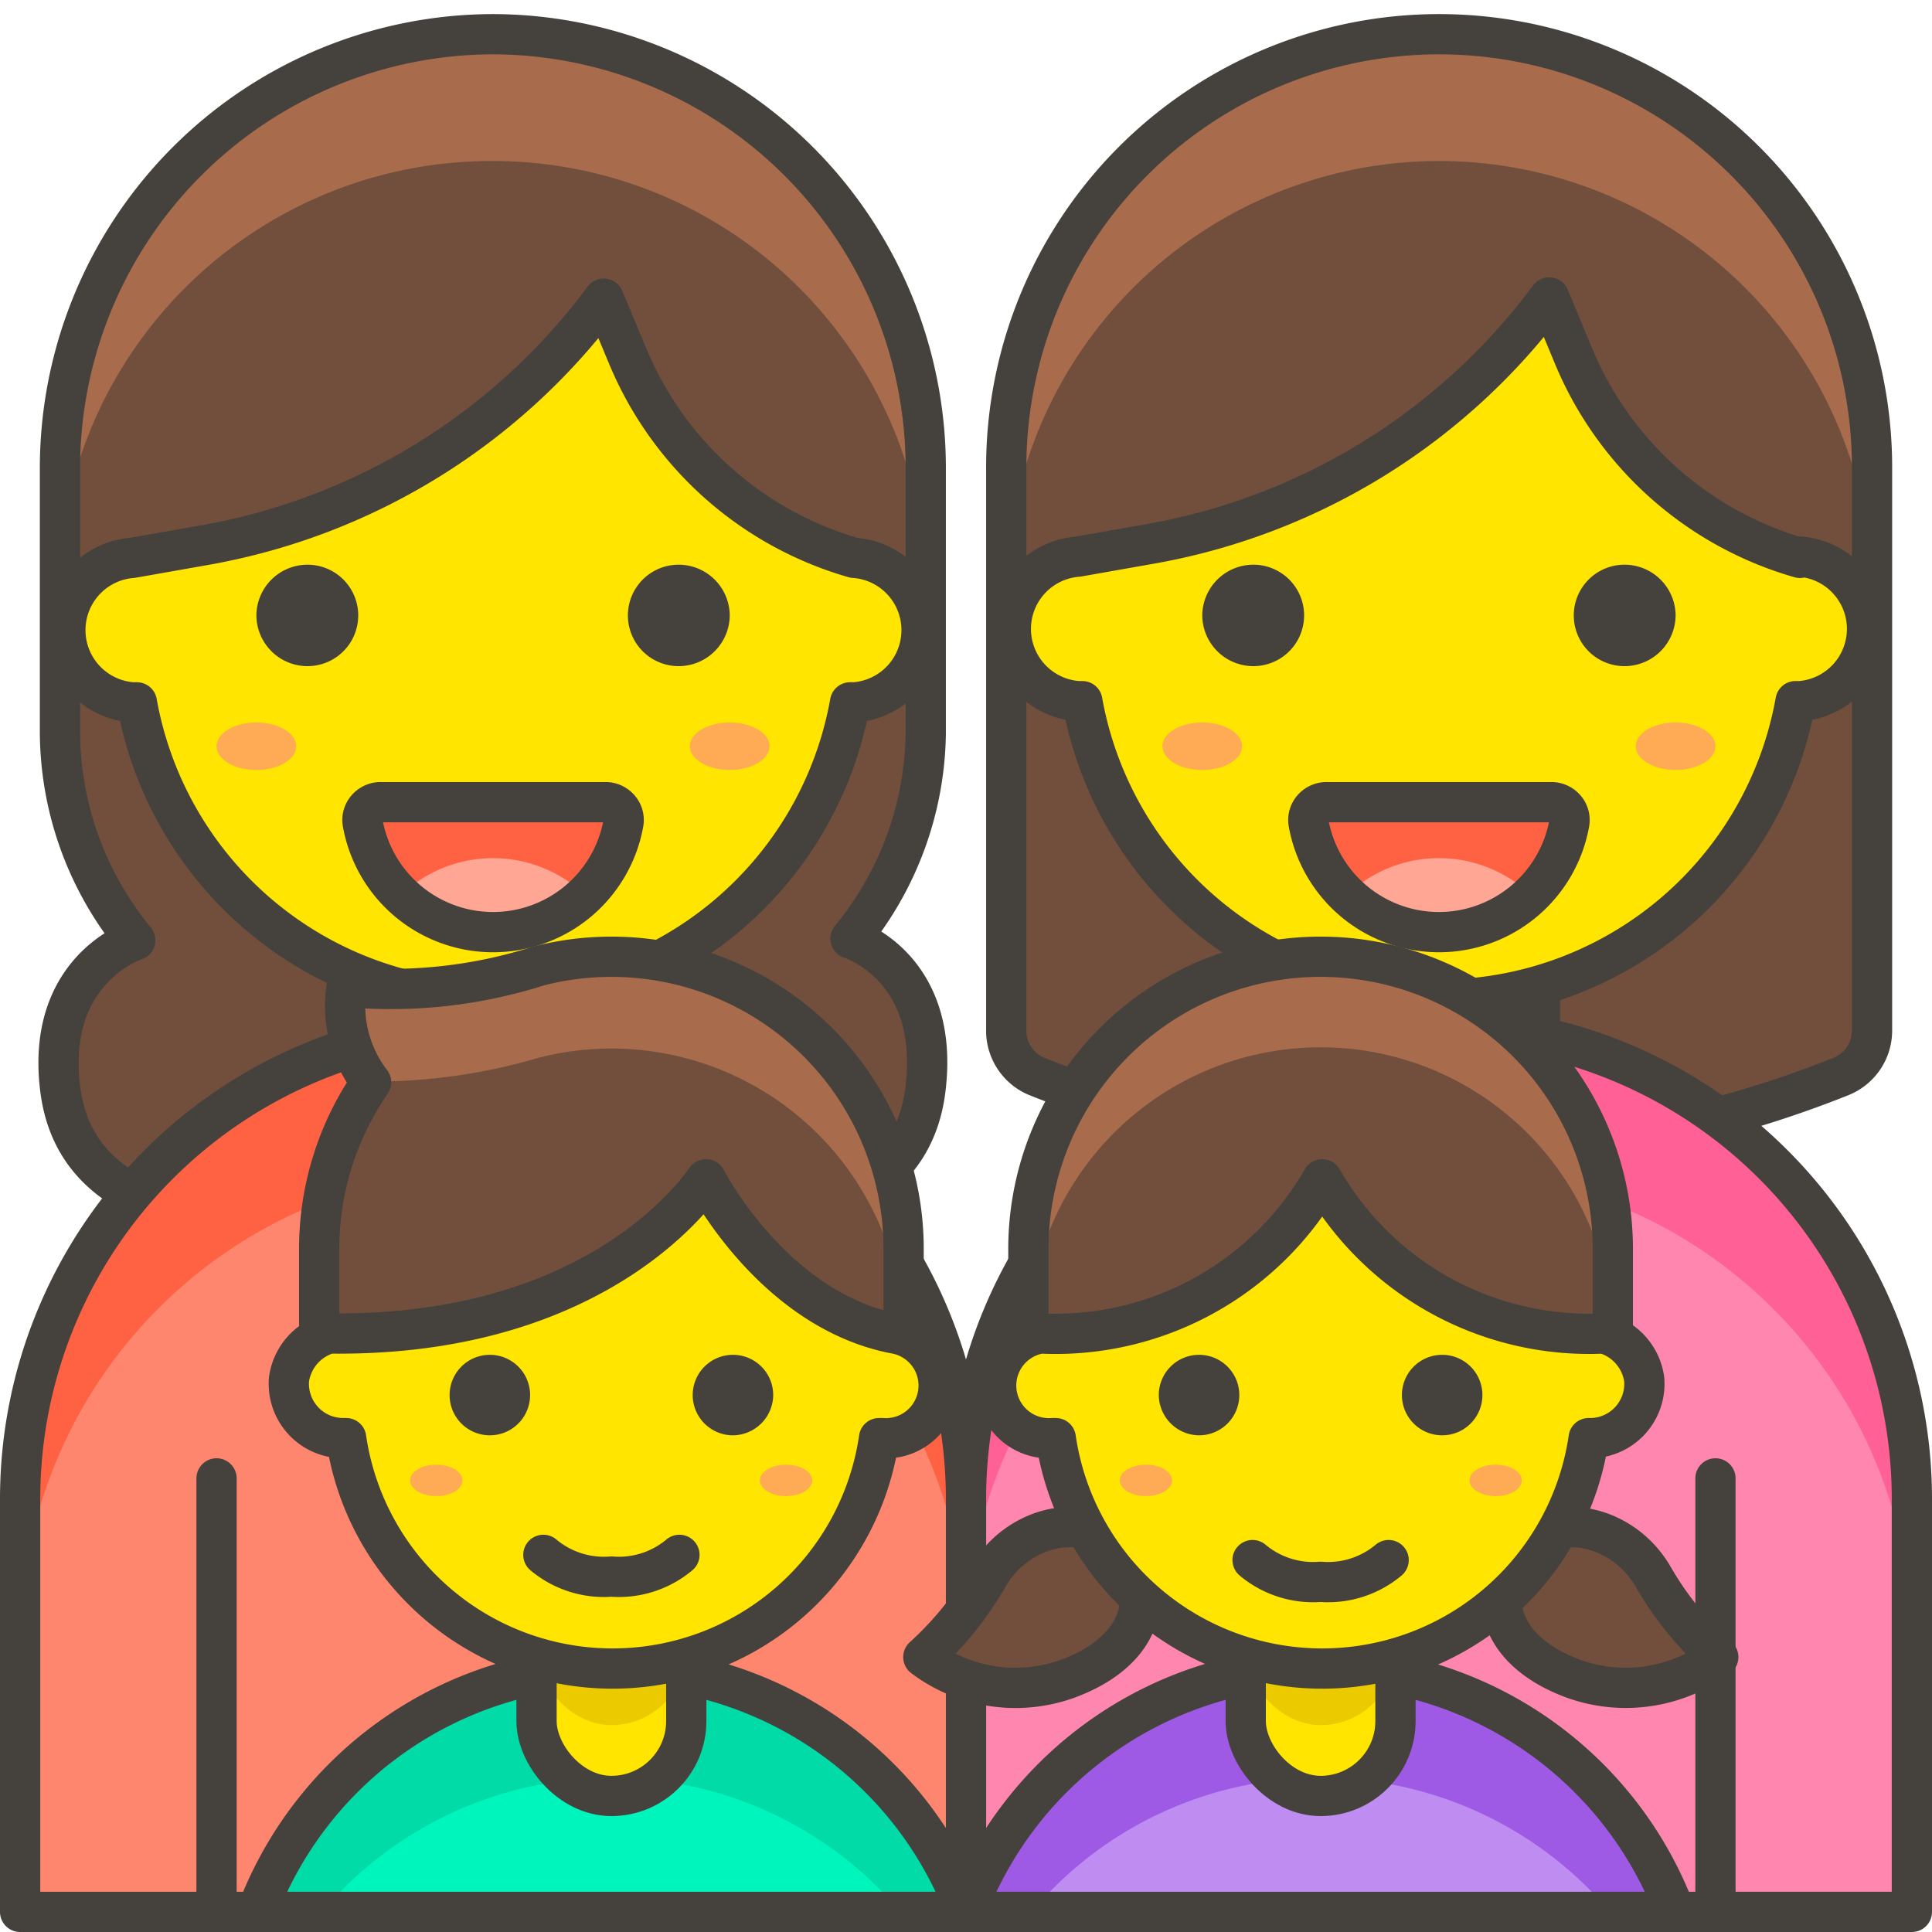 <svg xmlns="http://www.w3.org/2000/svg" viewBox="0 0 48 48"><defs><style>.cls-1,.cls-16{fill:#724f3d}.cls-2{fill:#a86c4d}.cls-3{fill:none}.cls-16,.cls-3,.cls-8,.cls-9{stroke:#45413c;stroke-linecap:round;stroke-linejoin:round}.cls-6,.cls-8{fill:#ffe500}.cls-7{fill:#ebcb00}.cls-9{fill:#45413c}.cls-10{fill:#ff6242}.cls-11{fill:#ffa694}.cls-12{fill:#ffaa54}</style></defs><path class="cls-1" d="M35.75.85a10.76 10.76 0 0 1 10.76 10.76v14a1.23 1.23 0 0 1-.76 1.13 26.9 26.9 0 0 1-20 0 1.23 1.23 0 0 1-.75-1.09v-14A10.76 10.76 0 0 1 35.75.85z"/><path class="cls-2" d="M35.75.85A10.76 10.76 0 0 0 25 11.61v3.17A10.76 10.76 0 0 1 35.75 4a10.76 10.76 0 0 1 10.76 10.78v-3.17A10.76 10.76 0 0 0 35.75.85z"/><path class="cls-3" d="M35.75.85a10.76 10.76 0 0 1 10.76 10.76v14a1.23 1.23 0 0 1-.76 1.13 26.9 26.9 0 0 1-20 0 1.23 1.23 0 0 1-.75-1.09v-14A10.76 10.76 0 0 1 35.75.85z"/><path d="M35.75 25.49A11.75 11.75 0 0 1 47.5 37.24V47.5H24V37.24a11.75 11.75 0 0 1 11.75-11.75z" fill="#ff87af"/><path d="M35.75 25.49A11.75 11.75 0 0 0 24 37.24v3.59a11.75 11.75 0 0 1 23.5 0v-3.59a11.75 11.75 0 0 0-11.75-11.75z" fill="#ff6196"/><path class="cls-3" d="M35.75 25.49A11.75 11.75 0 0 1 47.5 37.24V47.5H24V37.24a11.75 11.75 0 0 1 11.75-11.75z"/><rect class="cls-6" x="33.23" y="21.48" width="5.03" height="7.85" rx="2.52" ry="2.52"/><rect class="cls-7" x="33.23" y="21.48" width="5.03" height="5.82" rx="2.52" ry="2.52"/><rect class="cls-3" x="33.23" y="21.48" width="5.03" height="7.85" rx="2.52" ry="2.52"/><g><path class="cls-8" d="M44.72 13.86a8.68 8.68 0 0 1-5.62-5l-.61-1.47a15.75 15.75 0 0 1-9.84 6.11l-1.87.33a1.8 1.8 0 0 0 0 3.59h.11a9 9 0 0 0 17.72 0h.11a1.8 1.8 0 0 0 0-3.59z"/></g><path class="cls-9" d="M30.37 15.29a.77.77 0 0 0 .77.76.76.76 0 0 0 0-1.52.77.77 0 0 0-.77.76z"/><path class="cls-9" d="M41.13 15.29a.77.77 0 0 1-.77.76.76.76 0 0 1 0-1.52.77.77 0 0 1 .77.76z"/><g><g><path class="cls-10" d="M32.94 19.93a.45.45 0 0 0-.33.16.43.43 0 0 0-.1.35 3.29 3.29 0 0 0 6.48 0 .43.43 0 0 0-.1-.35.45.45 0 0 0-.33-.16z"/></g><path class="cls-11" d="M35.75 23.18a3.3 3.3 0 0 0 2.3-.93 3.31 3.31 0 0 0-4.6 0 3.3 3.3 0 0 0 2.3.93z"/></g><g><path class="cls-3" d="M32.94 19.93a.45.45 0 0 0-.33.16.43.43 0 0 0-.1.35 3.29 3.29 0 0 0 6.48 0 .43.43 0 0 0-.1-.35.45.45 0 0 0-.33-.16z"/></g><path class="cls-3" d="M42.62 47.5V36.73"/><ellipse class="cls-12" cx="29.87" cy="18.54" rx=".99" ry=".59"/><ellipse class="cls-12" cx="41.63" cy="18.54" rx=".99" ry=".59"/><path class="cls-1" d="M12.27.85A10.78 10.78 0 0 0 1.49 11.63v6.61a8.19 8.19 0 0 0 1.87 5.12s-2.21.71-1.87 3.64c.42 3.72 5.14 3.72 10.76 3.72S22.59 30.76 23 27c.34-3-1.87-3.68-1.87-3.68A8.19 8.19 0 0 0 23 18.24v-6.61A10.78 10.78 0 0 0 12.27.85z"/><g><path class="cls-2" d="M12.27 4A10.77 10.77 0 0 1 23 14.2v-2.57a10.78 10.78 0 0 0-21.56 0v3.12A10.77 10.77 0 0 1 12.27 4z"/></g><path class="cls-3" d="M12.27.85A10.78 10.78 0 0 0 1.49 11.63v6.61a8.19 8.19 0 0 0 1.87 5.12s-2.21.71-1.87 3.64c.42 3.72 5.14 3.72 10.76 3.72S22.59 30.76 23 27c.34-3-1.87-3.68-1.87-3.68A8.19 8.19 0 0 0 23 18.24v-6.61A10.78 10.78 0 0 0 12.27.85z"/><path d="M12.25 25.49A11.75 11.75 0 0 1 24 37.24V47.5H.5V37.24a11.75 11.75 0 0 1 11.75-11.75z" fill="#ff866e"/><path class="cls-10" d="M12.25 25.49A11.75 11.75 0 0 0 .5 37.24v3.57a11.75 11.75 0 0 1 11.75-11.75A11.75 11.75 0 0 1 24 40.81v-3.57a11.75 11.75 0 0 0-11.75-11.75z"/><path class="cls-3" d="M12.25 25.49A11.75 11.75 0 0 1 24 37.24V47.5H.5V37.24a11.75 11.75 0 0 1 11.75-11.75z"/><rect class="cls-6" x="9.73" y="21.48" width="5.03" height="7.85" rx="2.52" ry="2.52"/><rect class="cls-7" x="9.73" y="21.48" width="5.03" height="5.82" rx="2.52" ry="2.52"/><rect class="cls-3" x="9.73" y="21.48" width="5.03" height="7.85" rx="2.52" ry="2.52"/><g><path class="cls-8" d="M21.22 13.86a8.68 8.68 0 0 1-5.62-5L15 7.42a15.75 15.75 0 0 1-9.84 6.11l-1.87.33a1.8 1.8 0 0 0 0 3.59h.11a9 9 0 0 0 17.72 0h.11a1.8 1.8 0 0 0 0-3.59z"/></g><path class="cls-9" d="M6.87 15.29a.77.77 0 0 0 .77.76.76.76 0 1 0 0-1.52.77.77 0 0 0-.77.76z"/><path class="cls-9" d="M17.63 15.29a.77.77 0 0 1-.77.76.76.76 0 1 1 0-1.52.77.77 0 0 1 .77.76z"/><g><g><path class="cls-10" d="M9.44 19.93a.45.45 0 0 0-.33.16.43.43 0 0 0-.1.35 3.29 3.29 0 0 0 6.48 0 .43.43 0 0 0-.1-.35.45.45 0 0 0-.33-.16z"/></g><path class="cls-11" d="M12.25 23.18a3.3 3.3 0 0 0 2.3-.93 3.31 3.31 0 0 0-4.6 0 3.3 3.3 0 0 0 2.3.93z"/></g><g><path class="cls-3" d="M9.44 19.93a.45.45 0 0 0-.33.16.43.43 0 0 0-.1.35 3.29 3.29 0 0 0 6.48 0 .43.43 0 0 0-.1-.35.45.45 0 0 0-.33-.16z"/></g><ellipse class="cls-12" cx="6.37" cy="18.54" rx=".99" ry=".59"/><ellipse class="cls-12" cx="18.13" cy="18.54" rx=".99" ry=".59"/><path class="cls-3" d="M5.38 47.5V36.73"/><path d="M24 47.5a9.42 9.42 0 0 0-17.62 0z" fill="#00f5bc"/><path d="M15.19 44.17a9.36 9.36 0 0 1 7.18 3.33H24a9.42 9.42 0 0 0-17.62 0H8a9.4 9.4 0 0 1 7.19-3.33z" fill="#00dba8"/><path class="cls-3" d="M24 47.5a9.42 9.42 0 0 0-17.62 0z"/><rect class="cls-6" x="13.33" y="38.22" width="3.72" height="6.4" rx="1.86" ry="1.86"/><rect class="cls-7" x="13.33" y="38.22" width="3.72" height="4.64" rx="1.86" ry="1.86"/><rect class="cls-3" x="13.33" y="38.22" width="3.72" height="6.4" rx="1.86" ry="1.86"/><path class="cls-1" d="M15.19 23.77a7.24 7.24 0 0 0-1.81.23 12.06 12.06 0 0 1-4.77.52 3.12 3.12 0 0 0 .61 2.37A7.28 7.28 0 0 0 7.93 31v3.8h14.52V31a7.26 7.26 0 0 0-7.26-7.23z"/><path class="cls-2" d="M15.19 23.77a7.24 7.24 0 0 0-1.81.23 12.06 12.06 0 0 1-4.77.52 3.11 3.11 0 0 0 .6 2.35 14.44 14.44 0 0 0 4.17-.59 7.26 7.26 0 0 1 9.07 7V31a7.26 7.26 0 0 0-7.26-7.23z"/><path class="cls-3" d="M15.19 23.77a7.24 7.24 0 0 0-1.81.23 12.06 12.06 0 0 1-4.77.52 3.12 3.12 0 0 0 .61 2.37A7.28 7.28 0 0 0 7.93 31v3.8h14.52V31a7.26 7.26 0 0 0-7.26-7.23z"/><path class="cls-8" d="M8.18 33.13a1.38 1.38 0 0 0-1 1.14 1.35 1.35 0 0 0 1.34 1.46h.08a6.69 6.69 0 0 0 13.24 0h.08a1.31 1.31 0 0 0 .3-2.6c-3-.59-4.64-3.76-4.68-3.83-.08.09-2.54 3.92-9.36 3.83z"/><path class="cls-9" d="M11.67 34.66a.5.5 0 0 0 1 0 .5.5 0 0 0-1 0z"/><path class="cls-9" d="M18.71 34.66a.51.51 0 0 1-.5.5.5.5 0 0 1-.5-.5.5.5 0 0 1 .5-.5.5.5 0 0 1 .5.5z"/><ellipse class="cls-12" cx="10.84" cy="36.78" rx=".65" ry=".39"/><ellipse class="cls-12" cx="19.53" cy="36.78" rx=".65" ry=".39"/><path class="cls-3" d="M13.5 38.63a2.34 2.34 0 0 0 1.69.54 2.34 2.34 0 0 0 1.69-.54"/><path class="cls-16" d="M22.94 41.17a8.22 8.22 0 0 0 1.61-2c.8-1.38 2.69-1.69 3.47-.46.67 1.06.27 2.35-1.5 3a3.81 3.81 0 0 1-3.58-.54z"/><path class="cls-16" d="M42.69 41.17a8.12 8.12 0 0 1-1.62-2c-.8-1.38-2.69-1.69-3.46-.46-.67 1.06-.28 2.35 1.49 3a3.84 3.84 0 0 0 3.59-.54z"/><path d="M41.62 47.5a9.42 9.42 0 0 0-17.62 0z" fill="#bf8df2"/><path d="M32.81 44.17A9.4 9.4 0 0 1 40 47.5h1.62a9.42 9.42 0 0 0-17.62 0h1.63a9.36 9.36 0 0 1 7.18-3.33z" fill="#9f5ae5"/><path class="cls-3" d="M41.62 47.5a9.42 9.42 0 0 0-17.62 0z"/><rect class="cls-6" x="30.95" y="38.22" width="3.72" height="6.4" rx="1.86" ry="1.86"/><rect class="cls-7" x="30.95" y="38.22" width="3.72" height="4.64" rx="1.86" ry="1.86"/><rect class="cls-3" x="30.95" y="38.22" width="3.72" height="6.4" rx="1.86" ry="1.86"/><path class="cls-1" d="M32.81 23.77A7.26 7.26 0 0 1 40.07 31v3.8H25.55V31a7.26 7.26 0 0 1 7.26-7.23z"/><path class="cls-2" d="M32.81 23.77A7.26 7.26 0 0 0 25.55 31v2.28a7.26 7.26 0 1 1 14.52 0V31a7.26 7.26 0 0 0-7.26-7.23z"/><path class="cls-3" d="M32.81 23.77A7.26 7.26 0 0 0 25.55 31v3.8h14.52V31a7.26 7.26 0 0 0-7.26-7.23z"/><path class="cls-8" d="M40.85 34.27a1.38 1.38 0 0 0-1-1.14 7.65 7.65 0 0 1-7-3.83 7.64 7.64 0 0 1-7 3.83 1.31 1.31 0 0 0 .3 2.6h.08a6.69 6.69 0 0 0 13.24 0h.08a1.35 1.35 0 0 0 1.3-1.46z"/><path class="cls-9" d="M29.29 34.66a.51.51 0 0 0 .5.5.5.5 0 0 0 .5-.5.5.5 0 0 0-.5-.5.5.5 0 0 0-.5.5z"/><path class="cls-9" d="M36.33 34.66a.5.5 0 0 1-1 0 .5.5 0 0 1 1 0z"/><ellipse class="cls-12" cx="28.47" cy="36.78" rx=".65" ry=".39"/><ellipse class="cls-12" cx="37.16" cy="36.78" rx=".65" ry=".39"/><path class="cls-3" d="M31.12 38.76a2.34 2.34 0 0 0 1.69.54 2.34 2.34 0 0 0 1.69-.54"/></svg>